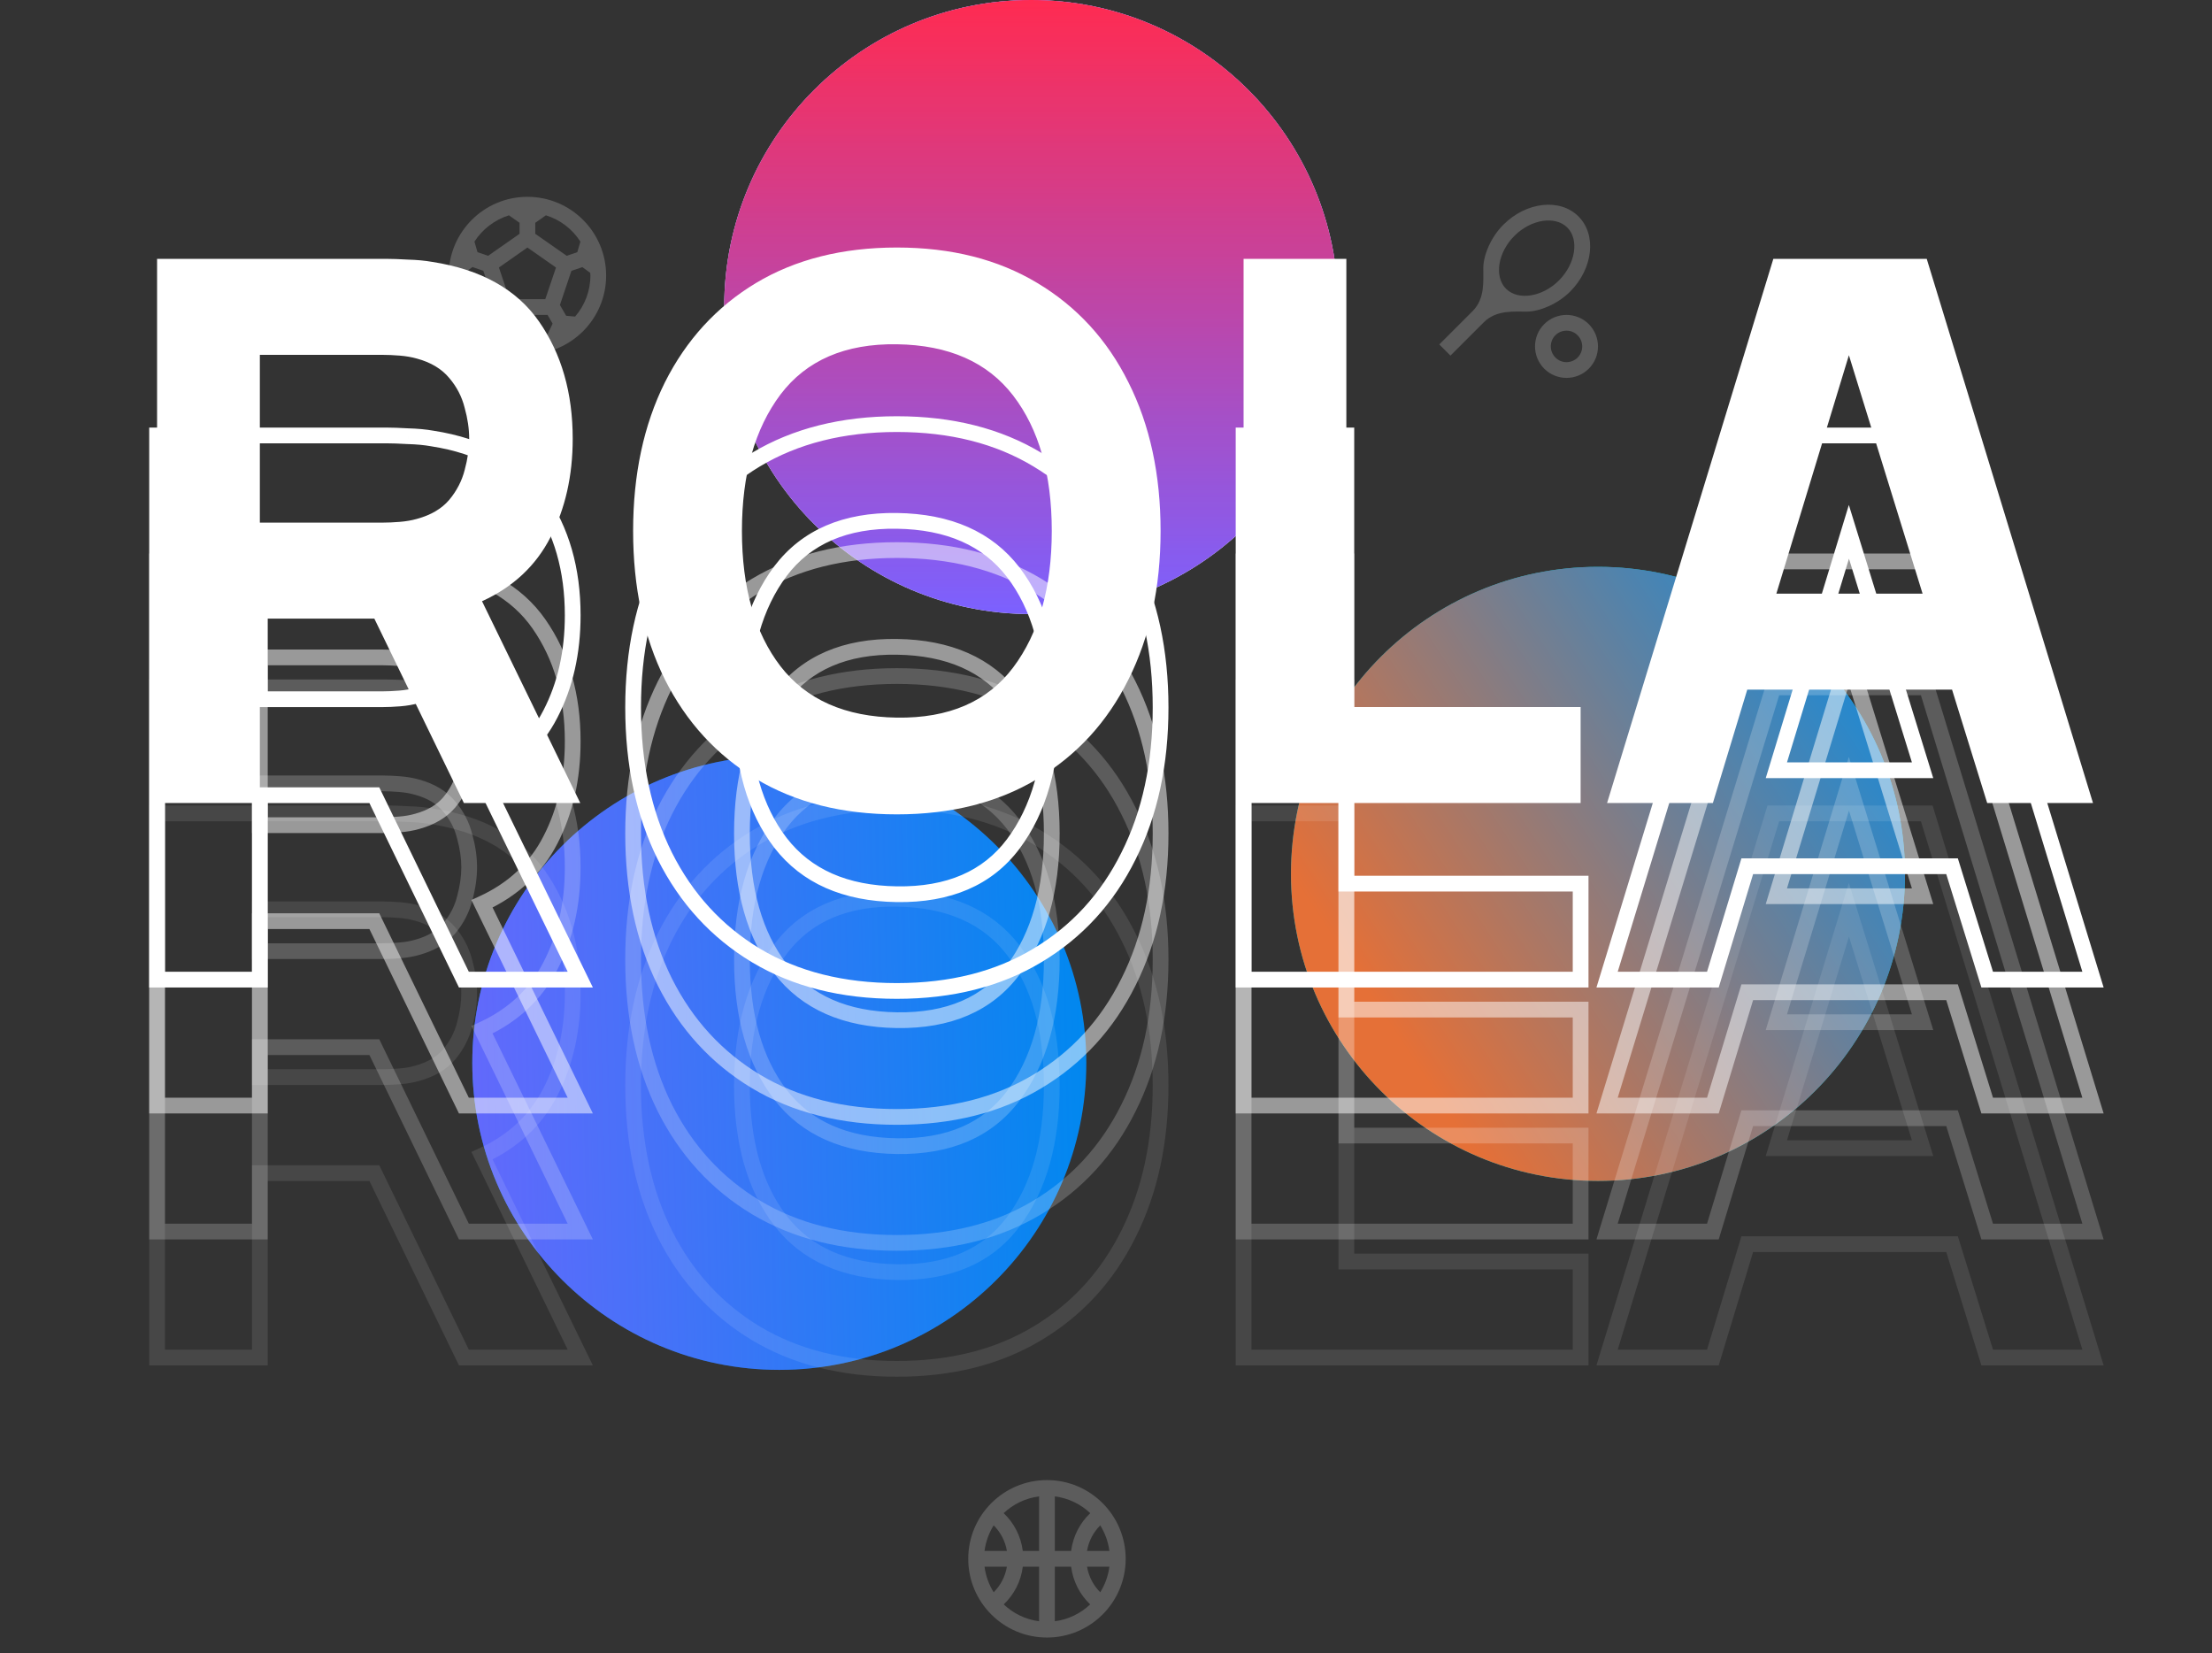 <svg width="281" height="210" viewBox="0 0 281 210" fill="none" xmlns="http://www.w3.org/2000/svg">
<rect x="0" y="0" width="281" height="210" fill="#333333" stroke="none"/>
<circle cx="131" cy="39" r="39" fill="white"/>
<circle cx="131" cy="39" r="39" fill="#7B61FF"/>
<circle cx="131" cy="39" r="39" fill="url(#paint0_linear_846_15789)"/>
<g opacity="0.2" clip-path="url(#clip0_846_15789)">
<path d="M67 25C61.48 25 57 29.48 57 35C57 40.52 61.48 45 67 45C72.52 45 77 40.52 77 35C77 29.48 72.52 25 67 25ZM68 28.3L69.35 27.35C71.17 27.91 72.72 29.11 73.73 30.69L73.34 32.03L71.99 32.49L68 29.7V28.3ZM64.65 27.35L66 28.3V29.7L62.01 32.49L60.66 32.03L60.27 30.69C61.28 29.12 62.83 27.92 64.65 27.35ZM62.08 40.11L60.94 40.21C59.73 38.81 59 36.99 59 35C59 34.88 59.01 34.77 59.02 34.65L60.02 33.92L61.4 34.4L62.86 38.74L62.08 40.11ZM69.5 42.59C68.71 42.85 67.87 43 67 43C66.13 43 65.29 42.85 64.5 42.59L63.81 41.1L64.45 40H69.56L70.2 41.11L69.5 42.59ZM69.27 38H64.73L63.38 33.98L67 31.44L70.63 33.98L69.27 38ZM73.06 40.21L71.92 40.11L71.13 38.74L72.59 34.4L73.98 33.93L74.98 34.66C74.99 34.77 75 34.88 75 35C75 36.99 74.27 38.81 73.06 40.21Z" fill="white"/>
</g>
<circle cx="203" cy="111" r="39" fill="#00E3EF" fill-opacity="0.8"/>
<circle cx="203" cy="111" r="39" fill="url(#paint1_linear_846_15789)" fill-opacity="0.9"/>
<circle cx="99" cy="135" r="39" fill="#0088EF"/>
<circle cx="99" cy="135" r="39" fill="url(#paint2_linear_846_15789)"/>
<g opacity="0.2" clip-path="url(#clip1_846_15789)">
<path d="M200.52 27.49C198.18 25.15 193.9 25.62 190.97 28.55C189.37 30.15 188.45 32.42 188.43 34.01C188.41 35.59 188.69 37.9 187.08 39.51L182.84 43.75L184.26 45.17L188.5 40.93C190.11 39.32 192.42 39.6 194 39.58C195.58 39.56 197.86 38.64 199.46 37.04C202.38 34.11 202.86 29.83 200.52 27.49ZM191.32 36.68C189.79 35.15 190.27 32.07 192.38 29.96C194.49 27.85 197.56 27.37 199.1 28.9C200.63 30.43 200.15 33.51 198.04 35.62C195.93 37.73 192.86 38.21 191.32 36.68Z" fill="white"/>
<path d="M199 42C199.53 42 200.04 42.21 200.41 42.59C201.19 43.37 201.19 44.64 200.41 45.42C200.04 45.79 199.53 46 199 46C198.47 46 197.96 45.79 197.59 45.41C196.81 44.63 196.81 43.36 197.59 42.58C197.96 42.21 198.47 42 199 42ZM199 40C197.98 40 196.95 40.39 196.17 41.17C194.61 42.73 194.61 45.26 196.17 46.83C196.95 47.61 197.98 48 199 48C200.02 48 201.05 47.61 201.83 46.83C203.39 45.27 203.39 42.74 201.83 41.17C201.05 40.39 200.02 40 199 40Z" fill="white"/>
</g>
<g opacity="0.2" clip-path="url(#clip2_846_15789)">
<path d="M133 188C127.48 188 123 192.48 123 198C123 203.52 127.48 208 133 208C138.52 208 143 203.52 143 198C143 192.48 138.52 188 133 188ZM126.23 193.75C127.1 194.62 127.7 195.74 127.91 197H125.07C125.22 195.82 125.63 194.72 126.23 193.75ZM125.07 199H127.91C127.7 200.26 127.1 201.38 126.23 202.25C125.63 201.28 125.22 200.18 125.07 199ZM132 205.93C130.27 205.71 128.71 204.93 127.51 203.79C128.81 202.55 129.7 200.88 129.93 199H132V205.93ZM132 197H129.93C129.69 195.12 128.81 193.44 127.5 192.2C128.71 191.06 130.27 190.29 132 190.07V197ZM140.93 197H138.09C138.3 195.74 138.9 194.62 139.77 193.75C140.37 194.72 140.78 195.82 140.93 197ZM134 190.07C135.73 190.29 137.29 191.06 138.5 192.2C137.19 193.44 136.31 195.12 136.07 197H134V190.07ZM134 205.93V199H136.07C136.31 200.88 137.19 202.55 138.49 203.79C137.29 204.93 135.73 205.71 134 205.93ZM139.77 202.25C138.9 201.39 138.31 200.26 138.09 199H140.93C140.78 200.18 140.37 201.28 139.77 202.25Z" fill="white"/>
</g>
<path d="M19.954 102H33.01V78.576H47.554L58.93 102H73.714L61.234 76.368C65.17 74.576 68.066 71.872 69.922 68.256C71.81 64.608 72.754 60.432 72.754 55.728C72.754 49.904 71.33 44.944 68.482 40.848C65.634 36.752 61.106 34.224 54.898 33.264C54.002 33.104 52.978 33.008 51.826 32.976C50.706 32.912 49.81 32.88 49.138 32.88H19.954V102ZM33.01 66.384V45.072H48.562C49.234 45.072 49.97 45.104 50.77 45.168C51.57 45.232 52.306 45.36 52.978 45.552C54.738 46.032 56.098 46.848 57.058 48C58.018 49.12 58.674 50.384 59.026 51.792C59.41 53.168 59.602 54.48 59.602 55.728C59.602 56.976 59.41 58.304 59.026 59.712C58.674 61.088 58.018 62.352 57.058 63.504C56.098 64.624 54.738 65.424 52.978 65.904C52.306 66.096 51.57 66.224 50.77 66.288C49.97 66.352 49.234 66.384 48.562 66.384H33.01ZM113.931 103.44C120.843 103.44 126.795 101.936 131.787 98.928C136.811 95.92 140.667 91.712 143.355 86.304C146.075 80.896 147.435 74.608 147.435 67.44C147.435 60.272 146.075 53.984 143.355 48.576C140.667 43.168 136.811 38.96 131.787 35.952C126.795 32.944 120.843 31.44 113.931 31.44C107.019 31.44 101.051 32.944 96.027 35.952C91.035 38.96 87.179 43.168 84.459 48.576C81.771 53.984 80.427 60.272 80.427 67.44C80.427 74.608 81.771 80.896 84.459 86.304C87.179 91.712 91.035 95.92 96.027 98.928C101.051 101.936 107.019 103.44 113.931 103.44ZM113.931 91.152C107.371 91.056 102.443 88.88 99.147 84.624C95.883 80.368 94.251 74.64 94.251 67.44C94.251 60.24 95.883 54.464 99.147 50.112C102.443 45.76 107.371 43.632 113.931 43.728C120.523 43.824 125.451 46 128.715 50.256C131.979 54.512 133.611 60.24 133.611 67.44C133.611 74.64 131.979 80.416 128.715 84.768C125.451 89.12 120.523 91.248 113.931 91.152ZM157.977 102H200.793V89.808H171.033V32.88H157.977V102ZM204.154 102H217.594L221.962 87.6H247.978L252.442 102H265.882L244.762 32.88H225.274L204.154 102ZM225.658 75.408L234.874 45.12L244.234 75.408H225.658Z" fill="white"/>
<path d="M19.954 124.431H18.954V125.431H19.954V124.431ZM33.01 124.431V125.431H34.01V124.431H33.01ZM33.01 101.007V100.007H32.01V101.007H33.01ZM47.554 101.007L48.454 100.57L48.18 100.007H47.554V101.007ZM58.93 124.431L58.031 124.868L58.304 125.431H58.93V124.431ZM73.714 124.431V125.431H75.314L74.614 123.993L73.714 124.431ZM61.234 98.799L60.82 97.888L59.886 98.314L60.335 99.236L61.234 98.799ZM69.922 90.687L69.034 90.227L69.033 90.23L69.922 90.687ZM54.898 55.695L54.723 56.679L54.734 56.681L54.746 56.683L54.898 55.695ZM51.826 55.407L51.769 56.405L51.784 56.406L51.799 56.406L51.826 55.407ZM19.954 55.311V54.311H18.954V55.311H19.954ZM33.01 88.815H32.01V89.815H33.01V88.815ZM33.01 67.503V66.503H32.01V67.503H33.01ZM50.77 67.599L50.691 68.596H50.691L50.77 67.599ZM52.978 67.983L52.704 68.944L52.715 68.947L52.978 67.983ZM57.058 70.431L56.29 71.071L56.299 71.082L57.058 70.431ZM59.026 74.223L58.056 74.465L58.059 74.478L58.063 74.492L59.026 74.223ZM59.026 82.143L58.062 81.879L58.059 81.887L58.058 81.895L59.026 82.143ZM57.058 85.935L57.818 86.585L57.827 86.575L57.058 85.935ZM52.978 88.335L52.715 87.37L52.704 87.373L52.978 88.335ZM50.77 88.719L50.85 89.716H50.85L50.77 88.719ZM19.954 125.431H33.01V123.431H19.954V125.431ZM34.01 124.431V101.007H32.01V124.431H34.01ZM33.01 102.007H47.554V100.007H33.01V102.007ZM46.655 101.444L58.031 124.868L59.83 123.994L48.454 100.57L46.655 101.444ZM58.93 125.431H73.714V123.431H58.93V125.431ZM74.614 123.993L62.133 98.361L60.335 99.236L72.815 124.868L74.614 123.993ZM61.649 99.709C65.776 97.83 68.846 94.973 70.812 91.143L69.033 90.23C67.286 93.632 64.565 96.183 60.82 97.888L61.649 99.709ZM70.811 91.146C72.782 87.337 73.754 82.999 73.754 78.159H71.754C71.754 82.726 70.839 86.74 69.034 90.227L70.811 91.146ZM73.754 78.159C73.754 72.166 72.287 66.998 69.303 62.708L67.661 63.849C70.374 67.751 71.754 72.504 71.754 78.159H73.754ZM69.303 62.708C66.261 58.332 61.455 55.697 55.051 54.706L54.746 56.683C60.758 57.613 65.008 60.033 67.661 63.849L69.303 62.708ZM55.074 54.71C54.118 54.54 53.043 54.44 51.854 54.407L51.799 56.406C52.913 56.437 53.886 56.53 54.723 56.679L55.074 54.71ZM51.883 54.408C50.755 54.344 49.838 54.311 49.138 54.311V56.311C49.783 56.311 50.658 56.342 51.769 56.405L51.883 54.408ZM49.138 54.311H19.954V56.311H49.138V54.311ZM18.954 55.311V124.431H20.954V55.311H18.954ZM34.01 88.815V67.503H32.01V88.815H34.01ZM33.01 68.503H48.562V66.503H33.01V68.503ZM48.562 68.503C49.203 68.503 49.912 68.533 50.691 68.596L50.85 66.602C50.029 66.536 49.266 66.503 48.562 66.503V68.503ZM50.691 68.596C51.434 68.655 52.104 68.773 52.704 68.944L53.253 67.021C52.509 66.808 51.707 66.67 50.85 66.602L50.691 68.596ZM52.715 68.947C54.321 69.385 55.487 70.108 56.29 71.071L57.827 69.79C56.709 68.45 55.156 67.54 53.242 67.018L52.715 68.947ZM56.299 71.082C57.16 72.086 57.742 73.21 58.056 74.465L59.996 73.98C59.606 72.419 58.877 71.016 57.818 69.78L56.299 71.082ZM58.063 74.492C58.426 75.792 58.602 77.013 58.602 78.159H60.602C60.602 76.808 60.395 75.405 59.99 73.954L58.063 74.492ZM58.602 78.159C58.602 79.304 58.426 80.543 58.062 81.879L59.991 82.406C60.395 80.926 60.602 79.509 60.602 78.159H58.602ZM58.058 81.895C57.745 83.119 57.16 84.25 56.29 85.294L57.827 86.575C58.876 85.315 59.604 83.919 59.995 82.391L58.058 81.895ZM56.299 85.284C55.497 86.219 54.328 86.93 52.715 87.37L53.242 89.299C55.148 88.779 56.7 87.89 57.818 86.585L56.299 85.284ZM52.704 87.373C52.104 87.544 51.434 87.662 50.691 87.722L50.85 89.716C51.707 89.647 52.509 89.509 53.253 89.296L52.704 87.373ZM50.691 87.722C49.912 87.784 49.203 87.815 48.562 87.815V89.815C49.266 89.815 50.029 89.781 50.85 89.716L50.691 87.722ZM48.562 87.815H33.01V89.815H48.562V87.815ZM131.787 121.359L131.273 120.501L131.271 120.502L131.787 121.359ZM143.355 108.735L142.462 108.285L142.459 108.29L143.355 108.735ZM143.355 71.007L142.459 71.452L142.462 71.456L143.355 71.007ZM131.787 58.383L131.271 59.239L131.273 59.241L131.787 58.383ZM96.027 58.383L95.513 57.525L95.511 57.526L96.027 58.383ZM84.459 71.007L83.566 70.557L83.563 70.562L84.459 71.007ZM84.459 108.735L83.563 109.18L83.566 109.184L84.459 108.735ZM96.027 121.359L95.511 122.215L95.513 122.217L96.027 121.359ZM113.931 113.583L113.916 114.583H113.916L113.931 113.583ZM99.147 107.055L98.353 107.663L98.356 107.667L99.147 107.055ZM99.147 72.543L98.35 71.939L98.347 71.943L99.147 72.543ZM113.931 66.159L113.916 67.159L113.916 67.159L113.931 66.159ZM128.715 72.687L129.508 72.078V72.078L128.715 72.687ZM128.715 107.199L129.515 107.799L128.715 107.199ZM113.931 126.871C120.991 126.871 127.128 125.333 132.303 122.215L131.271 120.502C126.461 123.4 120.695 124.871 113.931 124.871V126.871ZM132.301 122.217C137.494 119.107 141.48 114.753 144.25 109.18L142.459 108.29C139.854 113.532 136.128 117.594 131.273 120.501L132.301 122.217ZM144.248 109.184C147.05 103.613 148.435 97.166 148.435 89.871H146.435C146.435 96.911 145.1 103.04 142.462 108.285L144.248 109.184ZM148.435 89.871C148.435 82.575 147.05 76.128 144.248 70.557L142.462 71.456C145.1 76.701 146.435 82.83 146.435 89.871H148.435ZM144.25 70.562C141.48 64.988 137.494 60.634 132.301 57.525L131.273 59.241C136.128 62.147 139.854 66.209 142.459 71.452L144.25 70.562ZM132.303 57.526C127.128 54.408 120.991 52.871 113.931 52.871V54.871C120.695 54.871 126.461 56.341 131.271 59.239L132.303 57.526ZM113.931 52.871C106.871 52.871 100.718 54.408 95.513 57.525L96.541 59.241C101.383 56.341 107.167 54.871 113.931 54.871V52.871ZM95.511 57.526C90.351 60.635 86.367 64.988 83.566 70.557L85.352 71.456C87.991 66.21 91.719 62.146 96.543 59.239L95.511 57.526ZM83.563 70.562C80.795 76.131 79.427 82.577 79.427 89.871H81.427C81.427 82.828 82.747 76.698 85.354 71.452L83.563 70.562ZM79.427 89.871C79.427 97.165 80.795 103.61 83.563 109.18L85.354 108.29C82.747 103.043 81.427 96.913 81.427 89.871H79.427ZM83.566 109.184C86.367 114.754 90.351 119.106 95.511 122.215L96.543 120.502C91.719 117.595 87.991 113.532 85.352 108.285L83.566 109.184ZM95.513 122.217C100.718 125.333 106.871 126.871 113.931 126.871V124.871C107.167 124.871 101.383 123.4 96.541 120.501L95.513 122.217ZM113.946 112.583C107.616 112.49 103.006 110.405 99.938 106.442L98.356 107.667C101.879 112.216 107.126 114.483 113.916 114.583L113.946 112.583ZM99.94 106.446C96.85 102.416 95.251 96.925 95.251 89.871H93.251C93.251 97.216 94.916 103.181 98.353 107.663L99.94 106.446ZM95.251 89.871C95.251 82.817 96.849 77.273 99.947 73.143L98.347 71.943C94.917 76.516 93.251 82.524 93.251 89.871H95.251ZM99.944 73.146C103.008 69.101 107.602 67.066 113.916 67.159L113.946 65.159C107.14 65.059 101.878 67.281 98.35 71.939L99.944 73.146ZM113.916 67.159C120.28 67.251 124.886 69.337 127.921 73.295L129.508 72.078C126.016 67.524 120.766 65.258 113.945 65.159L113.916 67.159ZM127.921 73.295C131.012 77.325 132.611 82.816 132.611 89.871H134.611C134.611 82.525 132.946 76.56 129.508 72.078L127.921 73.295ZM132.611 89.871C132.611 96.924 131.013 102.468 127.915 106.599L129.515 107.799C132.945 103.225 134.611 97.217 134.611 89.871H132.611ZM127.915 106.599C124.884 110.639 120.294 112.675 113.945 112.583L113.916 114.583C120.752 114.682 126.017 112.462 129.515 107.799L127.915 106.599ZM157.977 124.431H156.977V125.431H157.977V124.431ZM200.793 124.431V125.431H201.793V124.431H200.793ZM200.793 112.239H201.793V111.239H200.793V112.239ZM171.033 112.239H170.033V113.239H171.033V112.239ZM171.033 55.311H172.033V54.311H171.033V55.311ZM157.977 55.311V54.311H156.977V55.311H157.977ZM157.977 125.431H200.793V123.431H157.977V125.431ZM201.793 124.431V112.239H199.793V124.431H201.793ZM200.793 111.239H171.033V113.239H200.793V111.239ZM172.033 112.239V55.311H170.033V112.239H172.033ZM171.033 54.311H157.977V56.311H171.033V54.311ZM156.977 55.311V124.431H158.977V55.311H156.977ZM204.154 124.431L203.198 124.138L202.803 125.431H204.154V124.431ZM217.594 124.431V125.431H218.336L218.551 124.721L217.594 124.431ZM221.962 110.031V109.031H221.221L221.005 109.74L221.962 110.031ZM247.978 110.031L248.934 109.735L248.715 109.031H247.978V110.031ZM252.442 124.431L251.487 124.727L251.705 125.431H252.442V124.431ZM265.882 124.431V125.431H267.234L266.839 124.138L265.882 124.431ZM244.762 55.311L245.719 55.018L245.502 54.311H244.762V55.311ZM225.274 55.311V54.311H224.534L224.318 55.018L225.274 55.311ZM225.658 97.839L224.702 97.548L224.309 98.839H225.658V97.839ZM234.874 67.551L235.83 67.255L234.867 64.14L233.918 67.26L234.874 67.551ZM244.234 97.839V98.839H245.59L245.19 97.543L244.234 97.839ZM204.154 125.431H217.594V123.431H204.154V125.431ZM218.551 124.721L222.919 110.321L221.005 109.74L216.637 124.14L218.551 124.721ZM221.962 111.031H247.978V109.031H221.962V111.031ZM247.023 110.327L251.487 124.727L253.398 124.135L248.934 109.735L247.023 110.327ZM252.442 125.431H265.882V123.431H252.442V125.431ZM266.839 124.138L245.719 55.018L243.806 55.603L264.926 124.723L266.839 124.138ZM244.762 54.311H225.274V56.311H244.762V54.311ZM224.318 55.018L203.198 124.138L205.111 124.723L226.231 55.603L224.318 55.018ZM226.615 98.13L235.831 67.842L233.918 67.26L224.702 97.548L226.615 98.13ZM233.919 67.846L243.279 98.134L245.19 97.543L235.83 67.255L233.919 67.846ZM244.234 96.839H225.658V98.839H244.234V96.839Z" fill="white"/>
<path opacity="0.5" d="M19.954 140.431H18.954V141.431H19.954V140.431ZM33.01 140.431V141.431H34.01V140.431H33.01ZM33.01 117.007V116.007H32.01V117.007H33.01ZM47.554 117.007L48.454 116.57L48.18 116.007H47.554V117.007ZM58.93 140.431L58.031 140.868L58.304 141.431H58.93V140.431ZM73.714 140.431V141.431H75.314L74.614 139.993L73.714 140.431ZM61.234 114.799L60.82 113.889L59.886 114.314L60.335 115.236L61.234 114.799ZM69.922 106.687L69.034 106.227L69.033 106.23L69.922 106.687ZM54.898 71.695L54.723 72.679L54.734 72.681L54.746 72.683L54.898 71.695ZM51.826 71.407L51.769 72.405L51.784 72.406L51.799 72.406L51.826 71.407ZM19.954 71.311V70.311H18.954V71.311H19.954ZM33.01 104.815H32.01V105.815H33.01V104.815ZM33.01 83.503V82.503H32.01V83.503H33.01ZM50.77 83.599L50.691 84.596H50.691L50.77 83.599ZM52.978 83.983L52.704 84.944L52.715 84.947L52.978 83.983ZM57.058 86.431L56.29 87.071L56.299 87.082L57.058 86.431ZM59.026 90.223L58.056 90.465L58.059 90.478L58.063 90.492L59.026 90.223ZM59.026 98.143L58.062 97.879L58.059 97.887L58.058 97.895L59.026 98.143ZM57.058 101.935L57.818 102.586L57.827 102.575L57.058 101.935ZM52.978 104.335L52.715 103.37L52.704 103.373L52.978 104.335ZM50.77 104.719L50.85 105.715H50.85L50.77 104.719ZM19.954 141.431H33.01V139.431H19.954V141.431ZM34.01 140.431V117.007H32.01V140.431H34.01ZM33.01 118.007H47.554V116.007H33.01V118.007ZM46.655 117.444L58.031 140.868L59.83 139.994L48.454 116.57L46.655 117.444ZM58.93 141.431H73.714V139.431H58.93V141.431ZM74.614 139.993L62.133 114.361L60.335 115.236L72.815 140.868L74.614 139.993ZM61.649 115.709C65.776 113.83 68.846 110.973 70.812 107.143L69.033 106.23C67.286 109.632 64.565 112.183 60.82 113.889L61.649 115.709ZM70.811 107.146C72.782 103.337 73.754 98.999 73.754 94.159H71.754C71.754 98.726 70.839 102.74 69.034 106.227L70.811 107.146ZM73.754 94.159C73.754 88.166 72.287 82.998 69.303 78.708L67.661 79.85C70.374 83.751 71.754 88.504 71.754 94.159H73.754ZM69.303 78.708C66.261 74.332 61.455 71.697 55.051 70.706L54.746 72.683C60.758 73.613 65.008 76.033 67.661 79.85L69.303 78.708ZM55.074 70.71C54.118 70.54 53.043 70.44 51.854 70.407L51.799 72.406C52.913 72.437 53.886 72.53 54.723 72.679L55.074 70.71ZM51.883 70.408C50.755 70.344 49.838 70.311 49.138 70.311V72.311C49.783 72.311 50.658 72.341 51.769 72.405L51.883 70.408ZM49.138 70.311H19.954V72.311H49.138V70.311ZM18.954 71.311V140.431H20.954V71.311H18.954ZM34.01 104.815V83.503H32.01V104.815H34.01ZM33.01 84.503H48.562V82.503H33.01V84.503ZM48.562 84.503C49.203 84.503 49.912 84.533 50.691 84.596L50.85 82.602C50.029 82.536 49.266 82.503 48.562 82.503V84.503ZM50.691 84.596C51.434 84.655 52.104 84.773 52.704 84.944L53.253 83.021C52.509 82.808 51.707 82.67 50.85 82.602L50.691 84.596ZM52.715 84.947C54.321 85.385 55.487 86.108 56.29 87.071L57.827 85.79C56.709 84.45 55.156 83.54 53.242 83.018L52.715 84.947ZM56.299 87.082C57.16 88.086 57.742 89.21 58.056 90.465L59.996 89.98C59.606 88.419 58.877 87.016 57.818 85.78L56.299 87.082ZM58.063 90.492C58.426 91.792 58.602 93.013 58.602 94.159H60.602C60.602 92.808 60.395 91.405 59.99 89.954L58.063 90.492ZM58.602 94.159C58.602 95.304 58.426 96.543 58.062 97.879L59.991 98.406C60.395 96.926 60.602 95.509 60.602 94.159H58.602ZM58.058 97.895C57.745 99.119 57.16 100.25 56.29 101.294L57.827 102.575C58.876 101.315 59.604 99.919 59.995 98.391L58.058 97.895ZM56.299 101.284C55.497 102.219 54.328 102.93 52.715 103.37L53.242 105.299C55.148 104.779 56.7 103.89 57.818 102.585L56.299 101.284ZM52.704 103.373C52.104 103.545 51.434 103.662 50.691 103.722L50.85 105.715C51.707 105.647 52.509 105.509 53.253 105.296L52.704 103.373ZM50.691 103.722C49.912 103.784 49.203 103.815 48.562 103.815V105.815C49.266 105.815 50.029 105.781 50.85 105.715L50.691 103.722ZM48.562 103.815H33.01V105.815H48.562V103.815ZM131.787 137.359L131.273 136.501L131.271 136.502L131.787 137.359ZM143.355 124.735L142.462 124.285L142.459 124.29L143.355 124.735ZM143.355 87.007L142.459 87.452L142.462 87.456L143.355 87.007ZM131.787 74.383L131.271 75.239L131.273 75.241L131.787 74.383ZM96.027 74.383L95.513 73.525L95.511 73.526L96.027 74.383ZM84.459 87.007L83.566 86.557L83.563 86.562L84.459 87.007ZM84.459 124.735L83.563 125.18L83.566 125.184L84.459 124.735ZM96.027 137.359L95.511 138.215L95.513 138.217L96.027 137.359ZM113.931 129.583L113.916 130.583H113.916L113.931 129.583ZM99.147 123.055L98.353 123.663L98.356 123.667L99.147 123.055ZM99.147 88.543L98.35 87.939L98.347 87.943L99.147 88.543ZM113.931 82.159L113.916 83.159L113.916 83.159L113.931 82.159ZM128.715 88.687L129.508 88.078V88.078L128.715 88.687ZM128.715 123.199L129.515 123.799L128.715 123.199ZM113.931 142.871C120.991 142.871 127.128 141.333 132.303 138.215L131.271 136.502C126.461 139.4 120.695 140.871 113.931 140.871V142.871ZM132.301 138.217C137.494 135.107 141.48 130.753 144.25 125.18L142.459 124.29C139.854 129.532 136.128 133.594 131.273 136.501L132.301 138.217ZM144.248 125.184C147.05 119.613 148.435 113.166 148.435 105.871H146.435C146.435 112.911 145.1 119.04 142.462 124.285L144.248 125.184ZM148.435 105.871C148.435 98.575 147.05 92.128 144.248 86.557L142.462 87.456C145.1 92.701 146.435 98.83 146.435 105.871H148.435ZM144.25 86.562C141.48 80.988 137.494 76.634 132.301 73.525L131.273 75.241C136.128 78.147 139.854 82.209 142.459 87.452L144.25 86.562ZM132.303 73.526C127.128 70.408 120.991 68.871 113.931 68.871V70.871C120.695 70.871 126.461 72.341 131.271 75.239L132.303 73.526ZM113.931 68.871C106.871 68.871 100.718 70.408 95.513 73.525L96.541 75.241C101.383 72.341 107.167 70.871 113.931 70.871V68.871ZM95.511 73.526C90.351 76.635 86.367 80.988 83.566 86.557L85.352 87.456C87.991 82.21 91.719 78.146 96.543 75.239L95.511 73.526ZM83.563 86.562C80.795 92.131 79.427 98.577 79.427 105.871H81.427C81.427 98.828 82.747 92.698 85.354 87.452L83.563 86.562ZM79.427 105.871C79.427 113.164 80.795 119.61 83.563 125.18L85.354 124.29C82.747 119.043 81.427 112.913 81.427 105.871H79.427ZM83.566 125.184C86.367 130.754 90.351 135.106 95.511 138.215L96.543 136.502C91.719 133.595 87.991 129.532 85.352 124.285L83.566 125.184ZM95.513 138.217C100.718 141.333 106.871 142.871 113.931 142.871V140.871C107.167 140.871 101.383 139.4 96.541 136.501L95.513 138.217ZM113.946 128.583C107.616 128.49 103.006 126.405 99.938 122.442L98.356 123.667C101.879 128.216 107.126 130.483 113.916 130.583L113.946 128.583ZM99.94 122.446C96.85 118.416 95.251 112.925 95.251 105.871H93.251C93.251 113.216 94.916 119.181 98.353 123.663L99.94 122.446ZM95.251 105.871C95.251 98.817 96.849 93.273 99.947 89.143L98.347 87.943C94.917 92.516 93.251 98.524 93.251 105.871H95.251ZM99.944 89.146C103.008 85.101 107.602 83.066 113.916 83.159L113.946 81.159C107.14 81.059 101.878 83.281 98.35 87.939L99.944 89.146ZM113.916 83.159C120.28 83.251 124.886 85.337 127.921 89.295L129.508 88.078C126.016 83.524 120.766 81.258 113.945 81.159L113.916 83.159ZM127.921 89.295C131.012 93.325 132.611 98.816 132.611 105.871H134.611C134.611 98.525 132.946 92.56 129.508 88.078L127.921 89.295ZM132.611 105.871C132.611 112.924 131.013 118.468 127.915 122.599L129.515 123.799C132.945 119.225 134.611 113.217 134.611 105.871H132.611ZM127.915 122.599C124.884 126.639 120.294 128.675 113.945 128.583L113.916 130.583C120.752 130.682 126.017 128.462 129.515 123.799L127.915 122.599ZM157.977 140.431H156.977V141.431H157.977V140.431ZM200.793 140.431V141.431H201.793V140.431H200.793ZM200.793 128.239H201.793V127.239H200.793V128.239ZM171.033 128.239H170.033V129.239H171.033V128.239ZM171.033 71.311H172.033V70.311H171.033V71.311ZM157.977 71.311V70.311H156.977V71.311H157.977ZM157.977 141.431H200.793V139.431H157.977V141.431ZM201.793 140.431V128.239H199.793V140.431H201.793ZM200.793 127.239H171.033V129.239H200.793V127.239ZM172.033 128.239V71.311H170.033V128.239H172.033ZM171.033 70.311H157.977V72.311H171.033V70.311ZM156.977 71.311V140.431H158.977V71.311H156.977ZM204.154 140.431L203.198 140.138L202.803 141.431H204.154V140.431ZM217.594 140.431V141.431H218.336L218.551 140.721L217.594 140.431ZM221.962 126.031V125.031H221.221L221.005 125.74L221.962 126.031ZM247.978 126.031L248.934 125.735L248.715 125.031H247.978V126.031ZM252.442 140.431L251.487 140.727L251.705 141.431H252.442V140.431ZM265.882 140.431V141.431H267.234L266.839 140.138L265.882 140.431ZM244.762 71.311L245.719 71.018L245.502 70.311H244.762V71.311ZM225.274 71.311V70.311H224.534L224.318 71.018L225.274 71.311ZM225.658 113.839L224.702 113.548L224.309 114.839H225.658V113.839ZM234.874 83.551L235.83 83.255L234.867 80.14L233.918 83.26L234.874 83.551ZM244.234 113.839V114.839H245.59L245.19 113.543L244.234 113.839ZM204.154 141.431H217.594V139.431H204.154V141.431ZM218.551 140.721L222.919 126.321L221.005 125.74L216.637 140.14L218.551 140.721ZM221.962 127.031H247.978V125.031H221.962V127.031ZM247.023 126.327L251.487 140.727L253.398 140.135L248.934 125.735L247.023 126.327ZM252.442 141.431H265.882V139.431H252.442V141.431ZM266.839 140.138L245.719 71.018L243.806 71.603L264.926 140.723L266.839 140.138ZM244.762 70.311H225.274V72.311H244.762V70.311ZM224.318 71.018L203.198 140.138L205.111 140.723L226.231 71.603L224.318 71.018ZM226.615 114.13L235.831 83.842L233.918 83.26L224.702 113.548L226.615 114.13ZM233.919 83.846L243.279 114.134L245.19 113.543L235.83 83.255L233.919 83.846ZM244.234 112.839H225.658V114.839H244.234V112.839Z" fill="white"/>
<path opacity="0.2" d="M19.954 156.431H18.954V157.431H19.954V156.431ZM33.01 156.431V157.431H34.01V156.431H33.01ZM33.01 133.007V132.007H32.01V133.007H33.01ZM47.554 133.007L48.454 132.57L48.18 132.007H47.554V133.007ZM58.93 156.431L58.031 156.868L58.304 157.431H58.93V156.431ZM73.714 156.431V157.431H75.314L74.614 155.993L73.714 156.431ZM61.234 130.799L60.82 129.889L59.886 130.314L60.335 131.236L61.234 130.799ZM69.922 122.687L69.034 122.227L69.033 122.23L69.922 122.687ZM54.898 87.695L54.723 88.679L54.734 88.681L54.746 88.683L54.898 87.695ZM51.826 87.407L51.769 88.405L51.784 88.406L51.799 88.406L51.826 87.407ZM19.954 87.311V86.311H18.954V87.311H19.954ZM33.01 120.815H32.01V121.815H33.01V120.815ZM33.01 99.503V98.503H32.01V99.503H33.01ZM50.77 99.599L50.691 100.595H50.691L50.77 99.599ZM52.978 99.983L52.704 100.944L52.715 100.947L52.978 99.983ZM57.058 102.431L56.29 103.071L56.299 103.081L57.058 102.431ZM59.026 106.223L58.056 106.465L58.059 106.478L58.063 106.491L59.026 106.223ZM59.026 114.143L58.062 113.88L58.059 113.887L58.058 113.895L59.026 114.143ZM57.058 117.935L57.818 118.586L57.827 118.575L57.058 117.935ZM52.978 120.335L52.715 119.37L52.704 119.373L52.978 120.335ZM50.77 120.719L50.85 121.715H50.85L50.77 120.719ZM19.954 157.431H33.01V155.431H19.954V157.431ZM34.01 156.431V133.007H32.01V156.431H34.01ZM33.01 134.007H47.554V132.007H33.01V134.007ZM46.655 133.444L58.031 156.868L59.83 155.994L48.454 132.57L46.655 133.444ZM58.93 157.431H73.714V155.431H58.93V157.431ZM74.614 155.993L62.133 130.361L60.335 131.236L72.815 156.868L74.614 155.993ZM61.649 131.709C65.776 129.83 68.846 126.973 70.812 123.143L69.033 122.23C67.286 125.632 64.565 128.183 60.82 129.889L61.649 131.709ZM70.811 123.146C72.782 119.337 73.754 114.999 73.754 110.159H71.754C71.754 114.726 70.839 118.74 69.034 122.227L70.811 123.146ZM73.754 110.159C73.754 104.166 72.287 98.998 69.303 94.708L67.661 95.85C70.374 99.751 71.754 104.504 71.754 110.159H73.754ZM69.303 94.708C66.261 90.332 61.455 87.697 55.051 86.706L54.746 88.683C60.758 89.613 65.008 92.033 67.661 95.85L69.303 94.708ZM55.074 86.71C54.118 86.54 53.043 86.44 51.854 86.407L51.799 88.406C52.913 88.437 53.886 88.53 54.723 88.679L55.074 86.71ZM51.883 86.408C50.755 86.344 49.838 86.311 49.138 86.311V88.311C49.783 88.311 50.658 88.341 51.769 88.405L51.883 86.408ZM49.138 86.311H19.954V88.311H49.138V86.311ZM18.954 87.311V156.431H20.954V87.311H18.954ZM34.01 120.815V99.503H32.01V120.815H34.01ZM33.01 100.503H48.562V98.503H33.01V100.503ZM48.562 100.503C49.203 100.503 49.912 100.533 50.691 100.595L50.85 98.602C50.029 98.536 49.266 98.503 48.562 98.503V100.503ZM50.691 100.595C51.434 100.655 52.104 100.773 52.704 100.944L53.253 99.021C52.509 98.808 51.707 98.67 50.85 98.602L50.691 100.595ZM52.715 100.947C54.321 101.385 55.487 102.108 56.29 103.071L57.827 101.79C56.709 100.45 55.156 99.54 53.242 99.018L52.715 100.947ZM56.299 103.081C57.16 104.086 57.742 105.21 58.056 106.465L59.996 105.98C59.606 104.419 58.877 103.016 57.818 101.78L56.299 103.081ZM58.063 106.491C58.426 107.792 58.602 109.014 58.602 110.159H60.602C60.602 108.808 60.395 107.405 59.99 105.954L58.063 106.491ZM58.602 110.159C58.602 111.304 58.426 112.543 58.062 113.88L59.991 114.406C60.395 112.926 60.602 111.509 60.602 110.159H58.602ZM58.058 113.895C57.745 115.119 57.16 116.25 56.29 117.294L57.827 118.575C58.876 117.315 59.604 115.919 59.995 114.39L58.058 113.895ZM56.299 117.284C55.497 118.219 54.328 118.93 52.715 119.37L53.242 121.299C55.148 120.779 56.7 119.89 57.818 118.585L56.299 117.284ZM52.704 119.373C52.104 119.545 51.434 119.662 50.691 119.722L50.85 121.715C51.707 121.647 52.509 121.509 53.253 121.296L52.704 119.373ZM50.691 119.722C49.912 119.784 49.203 119.815 48.562 119.815V121.815C49.266 121.815 50.029 121.781 50.85 121.715L50.691 119.722ZM48.562 119.815H33.01V121.815H48.562V119.815ZM131.787 153.359L131.273 152.501L131.271 152.502L131.787 153.359ZM143.355 140.735L142.462 140.285L142.459 140.29L143.355 140.735ZM143.355 103.007L142.459 103.452L142.462 103.456L143.355 103.007ZM131.787 90.383L131.271 91.239L131.273 91.241L131.787 90.383ZM96.027 90.383L95.513 89.525L95.511 89.526L96.027 90.383ZM84.459 103.007L83.566 102.557L83.563 102.562L84.459 103.007ZM84.459 140.735L83.563 141.18L83.566 141.184L84.459 140.735ZM96.027 153.359L95.511 154.215L95.513 154.217L96.027 153.359ZM113.931 145.583L113.916 146.583H113.916L113.931 145.583ZM99.147 139.055L98.353 139.663L98.356 139.667L99.147 139.055ZM99.147 104.543L98.35 103.939L98.347 103.943L99.147 104.543ZM113.931 98.159L113.916 99.159L113.916 99.159L113.931 98.159ZM128.715 104.687L129.508 104.078V104.078L128.715 104.687ZM128.715 139.199L129.515 139.799L128.715 139.199ZM113.931 158.871C120.991 158.871 127.128 157.333 132.303 154.215L131.271 152.502C126.461 155.4 120.695 156.871 113.931 156.871V158.871ZM132.301 154.217C137.494 151.107 141.48 146.753 144.25 141.18L142.459 140.29C139.854 145.532 136.128 149.594 131.273 152.501L132.301 154.217ZM144.248 141.184C147.05 135.613 148.435 129.166 148.435 121.871H146.435C146.435 128.911 145.1 135.04 142.462 140.285L144.248 141.184ZM148.435 121.871C148.435 114.575 147.05 108.128 144.248 102.557L142.462 103.456C145.1 108.701 146.435 114.83 146.435 121.871H148.435ZM144.25 102.562C141.48 96.988 137.494 92.634 132.301 89.525L131.273 91.241C136.128 94.147 139.854 98.209 142.459 103.452L144.25 102.562ZM132.303 89.526C127.128 86.408 120.991 84.871 113.931 84.871V86.871C120.695 86.871 126.461 88.341 131.271 91.239L132.303 89.526ZM113.931 84.871C106.871 84.871 100.718 86.408 95.513 89.525L96.541 91.241C101.383 88.341 107.167 86.871 113.931 86.871V84.871ZM95.511 89.526C90.351 92.635 86.367 96.988 83.566 102.557L85.352 103.456C87.991 98.21 91.719 94.146 96.543 91.239L95.511 89.526ZM83.563 102.562C80.795 108.131 79.427 114.577 79.427 121.871H81.427C81.427 114.828 82.747 108.698 85.354 103.452L83.563 102.562ZM79.427 121.871C79.427 129.164 80.795 135.61 83.563 141.18L85.354 140.29C82.747 135.043 81.427 128.913 81.427 121.871H79.427ZM83.566 141.184C86.367 146.754 90.351 151.106 95.511 154.215L96.543 152.502C91.719 149.595 87.991 145.532 85.352 140.285L83.566 141.184ZM95.513 154.217C100.718 157.333 106.871 158.871 113.931 158.871V156.871C107.167 156.871 101.383 155.4 96.541 152.501L95.513 154.217ZM113.946 144.583C107.616 144.49 103.006 142.405 99.938 138.442L98.356 139.667C101.879 144.216 107.126 146.483 113.916 146.583L113.946 144.583ZM99.94 138.446C96.85 134.416 95.251 128.925 95.251 121.871H93.251C93.251 129.216 94.916 135.181 98.353 139.663L99.94 138.446ZM95.251 121.871C95.251 114.817 96.849 109.273 99.947 105.143L98.347 103.943C94.917 108.516 93.251 114.524 93.251 121.871H95.251ZM99.944 105.146C103.008 101.101 107.602 99.066 113.916 99.159L113.946 97.159C107.14 97.059 101.878 99.281 98.35 103.939L99.944 105.146ZM113.916 99.159C120.28 99.251 124.886 101.337 127.921 105.295L129.508 104.078C126.016 99.524 120.766 97.258 113.945 97.159L113.916 99.159ZM127.921 105.295C131.012 109.325 132.611 114.816 132.611 121.871H134.611C134.611 114.525 132.946 108.56 129.508 104.078L127.921 105.295ZM132.611 121.871C132.611 128.924 131.013 134.468 127.915 138.599L129.515 139.799C132.945 135.225 134.611 129.217 134.611 121.871H132.611ZM127.915 138.599C124.884 142.639 120.294 144.675 113.945 144.583L113.916 146.583C120.752 146.682 126.017 144.462 129.515 139.799L127.915 138.599ZM157.977 156.431H156.977V157.431H157.977V156.431ZM200.793 156.431V157.431H201.793V156.431H200.793ZM200.793 144.239H201.793V143.239H200.793V144.239ZM171.033 144.239H170.033V145.239H171.033V144.239ZM171.033 87.311H172.033V86.311H171.033V87.311ZM157.977 87.311V86.311H156.977V87.311H157.977ZM157.977 157.431H200.793V155.431H157.977V157.431ZM201.793 156.431V144.239H199.793V156.431H201.793ZM200.793 143.239H171.033V145.239H200.793V143.239ZM172.033 144.239V87.311H170.033V144.239H172.033ZM171.033 86.311H157.977V88.311H171.033V86.311ZM156.977 87.311V156.431H158.977V87.311H156.977ZM204.154 156.431L203.198 156.138L202.803 157.431H204.154V156.431ZM217.594 156.431V157.431H218.336L218.551 156.721L217.594 156.431ZM221.962 142.031V141.031H221.221L221.005 141.74L221.962 142.031ZM247.978 142.031L248.934 141.735L248.715 141.031H247.978V142.031ZM252.442 156.431L251.487 156.727L251.705 157.431H252.442V156.431ZM265.882 156.431V157.431H267.234L266.839 156.138L265.882 156.431ZM244.762 87.311L245.719 87.018L245.502 86.311H244.762V87.311ZM225.274 87.311V86.311H224.534L224.318 87.018L225.274 87.311ZM225.658 129.839L224.702 129.548L224.309 130.839H225.658V129.839ZM234.874 99.551L235.83 99.255L234.867 96.14L233.918 99.26L234.874 99.551ZM244.234 129.839V130.839H245.59L245.19 129.543L244.234 129.839ZM204.154 157.431H217.594V155.431H204.154V157.431ZM218.551 156.721L222.919 142.321L221.005 141.74L216.637 156.14L218.551 156.721ZM221.962 143.031H247.978V141.031H221.962V143.031ZM247.023 142.327L251.487 156.727L253.398 156.135L248.934 141.735L247.023 142.327ZM252.442 157.431H265.882V155.431H252.442V157.431ZM266.839 156.138L245.719 87.018L243.806 87.603L264.926 156.723L266.839 156.138ZM244.762 86.311H225.274V88.311H244.762V86.311ZM224.318 87.018L203.198 156.138L205.111 156.723L226.231 87.603L224.318 87.018ZM226.615 130.13L235.831 99.842L233.918 99.26L224.702 129.548L226.615 130.13ZM233.919 99.846L243.279 130.134L245.19 129.543L235.83 99.255L233.919 99.846ZM244.234 128.839H225.658V130.839H244.234V128.839Z" fill="white"/>
<path opacity="0.1" d="M19.954 172.431H18.954V173.431H19.954V172.431ZM33.01 172.431V173.431H34.01V172.431H33.01ZM33.01 149.007V148.007H32.01V149.007H33.01ZM47.554 149.007L48.454 148.57L48.18 148.007H47.554V149.007ZM58.93 172.431L58.031 172.868L58.304 173.431H58.93V172.431ZM73.714 172.431V173.431H75.314L74.614 171.993L73.714 172.431ZM61.234 146.799L60.82 145.889L59.886 146.314L60.335 147.236L61.234 146.799ZM69.922 138.687L69.034 138.227L69.033 138.23L69.922 138.687ZM54.898 103.695L54.723 104.679L54.734 104.681L54.746 104.683L54.898 103.695ZM51.826 103.407L51.769 104.405L51.784 104.406L51.799 104.406L51.826 103.407ZM19.954 103.311V102.311H18.954V103.311H19.954ZM33.01 136.815H32.01V137.815H33.01V136.815ZM33.01 115.503V114.503H32.01V115.503H33.01ZM50.77 115.599L50.691 116.595H50.691L50.77 115.599ZM52.978 115.983L52.704 116.944L52.715 116.947L52.978 115.983ZM57.058 118.431L56.29 119.071L56.299 119.081L57.058 118.431ZM59.026 122.223L58.056 122.465L58.059 122.478L58.063 122.491L59.026 122.223ZM59.026 130.143L58.062 129.88L58.059 129.887L58.058 129.895L59.026 130.143ZM57.058 133.935L57.818 134.586L57.827 134.575L57.058 133.935ZM52.978 136.335L52.715 135.37L52.704 135.373L52.978 136.335ZM50.77 136.719L50.85 137.715H50.85L50.77 136.719ZM19.954 173.431H33.01V171.431H19.954V173.431ZM34.01 172.431V149.007H32.01V172.431H34.01ZM33.01 150.007H47.554V148.007H33.01V150.007ZM46.655 149.444L58.031 172.868L59.83 171.994L48.454 148.57L46.655 149.444ZM58.93 173.431H73.714V171.431H58.93V173.431ZM74.614 171.993L62.133 146.361L60.335 147.236L72.815 172.868L74.614 171.993ZM61.649 147.709C65.776 145.83 68.846 142.973 70.812 139.143L69.033 138.23C67.286 141.632 64.565 144.183 60.82 145.889L61.649 147.709ZM70.811 139.146C72.782 135.337 73.754 130.999 73.754 126.159H71.754C71.754 130.726 70.839 134.74 69.034 138.227L70.811 139.146ZM73.754 126.159C73.754 120.166 72.287 114.998 69.303 110.708L67.661 111.85C70.374 115.751 71.754 120.504 71.754 126.159H73.754ZM69.303 110.708C66.261 106.332 61.455 103.697 55.051 102.706L54.746 104.683C60.758 105.613 65.008 108.033 67.661 111.85L69.303 110.708ZM55.074 102.71C54.118 102.54 53.043 102.44 51.854 102.407L51.799 104.406C52.913 104.437 53.886 104.53 54.723 104.679L55.074 102.71ZM51.883 102.408C50.755 102.344 49.838 102.311 49.138 102.311V104.311C49.783 104.311 50.658 104.342 51.769 104.405L51.883 102.408ZM49.138 102.311H19.954V104.311H49.138V102.311ZM18.954 103.311V172.431H20.954V103.311H18.954ZM34.01 136.815V115.503H32.01V136.815H34.01ZM33.01 116.503H48.562V114.503H33.01V116.503ZM48.562 116.503C49.203 116.503 49.912 116.533 50.691 116.595L50.85 114.602C50.029 114.536 49.266 114.503 48.562 114.503V116.503ZM50.691 116.595C51.434 116.655 52.104 116.773 52.704 116.944L53.253 115.021C52.509 114.809 51.707 114.67 50.85 114.602L50.691 116.595ZM52.715 116.947C54.321 117.385 55.487 118.108 56.29 119.071L57.827 117.79C56.709 116.45 55.156 115.54 53.242 115.018L52.715 116.947ZM56.299 119.081C57.16 120.086 57.742 121.21 58.056 122.465L59.996 121.98C59.606 120.419 58.877 119.016 57.818 117.78L56.299 119.081ZM58.063 122.491C58.426 123.792 58.602 125.014 58.602 126.159H60.602C60.602 124.808 60.395 123.405 59.99 121.954L58.063 122.491ZM58.602 126.159C58.602 127.304 58.426 128.543 58.062 129.88L59.991 130.406C60.395 128.926 60.602 127.509 60.602 126.159H58.602ZM58.058 129.895C57.745 131.119 57.16 132.25 56.29 133.294L57.827 134.575C58.876 133.315 59.604 131.919 59.995 130.39L58.058 129.895ZM56.299 133.284C55.497 134.219 54.328 134.93 52.715 135.37L53.242 137.299C55.148 136.779 56.7 135.89 57.818 134.585L56.299 133.284ZM52.704 135.373C52.104 135.545 51.434 135.662 50.691 135.722L50.85 137.715C51.707 137.647 52.509 137.509 53.253 137.296L52.704 135.373ZM50.691 135.722C49.912 135.784 49.203 135.815 48.562 135.815V137.815C49.266 137.815 50.029 137.781 50.85 137.715L50.691 135.722ZM48.562 135.815H33.01V137.815H48.562V135.815ZM131.787 169.359L131.273 168.501L131.271 168.502L131.787 169.359ZM143.355 156.735L142.462 156.285L142.459 156.29L143.355 156.735ZM143.355 119.007L142.459 119.452L142.462 119.456L143.355 119.007ZM131.787 106.383L131.271 107.239L131.273 107.241L131.787 106.383ZM96.027 106.383L95.513 105.525L95.511 105.526L96.027 106.383ZM84.459 119.007L83.566 118.557L83.563 118.562L84.459 119.007ZM84.459 156.735L83.563 157.18L83.566 157.184L84.459 156.735ZM96.027 169.359L95.511 170.215L95.513 170.217L96.027 169.359ZM113.931 161.583L113.916 162.583H113.916L113.931 161.583ZM99.147 155.055L98.353 155.663L98.356 155.667L99.147 155.055ZM99.147 120.543L98.35 119.939L98.347 119.943L99.147 120.543ZM113.931 114.159L113.916 115.159L113.916 115.159L113.931 114.159ZM128.715 120.687L129.508 120.078V120.078L128.715 120.687ZM128.715 155.199L129.515 155.799L128.715 155.199ZM113.931 174.871C120.991 174.871 127.128 173.333 132.303 170.215L131.271 168.502C126.461 171.4 120.695 172.871 113.931 172.871V174.871ZM132.301 170.217C137.494 167.107 141.48 162.753 144.25 157.18L142.459 156.29C139.854 161.532 136.128 165.594 131.273 168.501L132.301 170.217ZM144.248 157.184C147.05 151.613 148.435 145.166 148.435 137.871H146.435C146.435 144.911 145.1 151.04 142.462 156.285L144.248 157.184ZM148.435 137.871C148.435 130.575 147.05 124.128 144.248 118.557L142.462 119.456C145.1 124.701 146.435 130.83 146.435 137.871H148.435ZM144.25 118.562C141.48 112.988 137.494 108.634 132.301 105.525L131.273 107.241C136.128 110.147 139.854 114.209 142.459 119.452L144.25 118.562ZM132.303 105.526C127.128 102.408 120.991 100.871 113.931 100.871V102.871C120.695 102.871 126.461 104.341 131.271 107.239L132.303 105.526ZM113.931 100.871C106.871 100.871 100.718 102.408 95.513 105.525L96.541 107.241C101.383 104.341 107.167 102.871 113.931 102.871V100.871ZM95.511 105.526C90.351 108.635 86.367 112.988 83.566 118.557L85.352 119.456C87.991 114.21 91.719 110.146 96.543 107.239L95.511 105.526ZM83.563 118.562C80.795 124.131 79.427 130.577 79.427 137.871H81.427C81.427 130.828 82.747 124.698 85.354 119.452L83.563 118.562ZM79.427 137.871C79.427 145.164 80.795 151.61 83.563 157.18L85.354 156.29C82.747 151.043 81.427 144.913 81.427 137.871H79.427ZM83.566 157.184C86.367 162.754 90.351 167.106 95.511 170.215L96.543 168.502C91.719 165.595 87.991 161.532 85.352 156.285L83.566 157.184ZM95.513 170.217C100.718 173.333 106.871 174.871 113.931 174.871V172.871C107.167 172.871 101.383 171.4 96.541 168.501L95.513 170.217ZM113.946 160.583C107.616 160.49 103.006 158.405 99.938 154.442L98.356 155.667C101.879 160.216 107.126 162.483 113.916 162.583L113.946 160.583ZM99.94 154.446C96.85 150.416 95.251 144.925 95.251 137.871H93.251C93.251 145.216 94.916 151.181 98.353 155.663L99.94 154.446ZM95.251 137.871C95.251 130.817 96.849 125.273 99.947 121.143L98.347 119.943C94.917 124.516 93.251 130.524 93.251 137.871H95.251ZM99.944 121.146C103.008 117.101 107.602 115.066 113.916 115.159L113.946 113.159C107.14 113.059 101.878 115.281 98.35 119.939L99.944 121.146ZM113.916 115.159C120.28 115.251 124.886 117.337 127.921 121.295L129.508 120.078C126.016 115.524 120.766 113.258 113.945 113.159L113.916 115.159ZM127.921 121.295C131.012 125.325 132.611 130.816 132.611 137.871H134.611C134.611 130.525 132.946 124.56 129.508 120.078L127.921 121.295ZM132.611 137.871C132.611 144.924 131.013 150.468 127.915 154.599L129.515 155.799C132.945 151.225 134.611 145.217 134.611 137.871H132.611ZM127.915 154.599C124.884 158.639 120.294 160.675 113.945 160.583L113.916 162.583C120.752 162.682 126.017 160.462 129.515 155.799L127.915 154.599ZM157.977 172.431H156.977V173.431H157.977V172.431ZM200.793 172.431V173.431H201.793V172.431H200.793ZM200.793 160.239H201.793V159.239H200.793V160.239ZM171.033 160.239H170.033V161.239H171.033V160.239ZM171.033 103.311H172.033V102.311H171.033V103.311ZM157.977 103.311V102.311H156.977V103.311H157.977ZM157.977 173.431H200.793V171.431H157.977V173.431ZM201.793 172.431V160.239H199.793V172.431H201.793ZM200.793 159.239H171.033V161.239H200.793V159.239ZM172.033 160.239V103.311H170.033V160.239H172.033ZM171.033 102.311H157.977V104.311H171.033V102.311ZM156.977 103.311V172.431H158.977V103.311H156.977ZM204.154 172.431L203.198 172.138L202.803 173.431H204.154V172.431ZM217.594 172.431V173.431H218.336L218.551 172.721L217.594 172.431ZM221.962 158.031V157.031H221.221L221.005 157.74L221.962 158.031ZM247.978 158.031L248.934 157.735L248.715 157.031H247.978V158.031ZM252.442 172.431L251.487 172.727L251.705 173.431H252.442V172.431ZM265.882 172.431V173.431H267.234L266.839 172.138L265.882 172.431ZM244.762 103.311L245.719 103.018L245.502 102.311H244.762V103.311ZM225.274 103.311V102.311H224.534L224.318 103.018L225.274 103.311ZM225.658 145.839L224.702 145.548L224.309 146.839H225.658V145.839ZM234.874 115.551L235.83 115.255L234.867 112.14L233.918 115.26L234.874 115.551ZM244.234 145.839V146.839H245.59L245.19 145.543L244.234 145.839ZM204.154 173.431H217.594V171.431H204.154V173.431ZM218.551 172.721L222.919 158.321L221.005 157.74L216.637 172.14L218.551 172.721ZM221.962 159.031H247.978V157.031H221.962V159.031ZM247.023 158.327L251.487 172.727L253.398 172.135L248.934 157.735L247.023 158.327ZM252.442 173.431H265.882V171.431H252.442V173.431ZM266.839 172.138L245.719 103.018L243.806 103.603L264.926 172.723L266.839 172.138ZM244.762 102.311H225.274V104.311H244.762V102.311ZM224.318 103.018L203.198 172.138L205.111 172.723L226.231 103.603L224.318 103.018ZM226.615 146.13L235.831 115.842L233.918 115.26L224.702 145.548L226.615 146.13ZM233.919 115.846L243.279 146.134L245.19 145.543L235.83 115.255L233.919 115.846ZM244.234 144.839H225.658V146.839H244.234V144.839Z" fill="white"/>
<defs>
<linearGradient id="paint0_linear_846_15789" x1="131" y1="0" x2="131" y2="78" gradientUnits="userSpaceOnUse">
<stop stop-color="#FF2B51"/>
<stop offset="1" stop-color="#FF2B51" stop-opacity="0"/>
</linearGradient>
<linearGradient id="paint1_linear_846_15789" x1="303.36" y1="166.38" x2="231.61" y2="213.625" gradientUnits="userSpaceOnUse">
<stop stop-color="#0088EF"/>
<stop offset="1" stop-color="#FD6727"/>
</linearGradient>
<linearGradient id="paint2_linear_846_15789" x1="60.503" y1="174" x2="139.836" y2="172.086" gradientUnits="userSpaceOnUse">
<stop stop-color="#7B61FF" stop-opacity="0.8"/>
<stop offset="1" stop-color="#7B61FF" stop-opacity="0"/>
</linearGradient>
<clipPath id="clip0_846_15789">
<rect width="24" height="24" fill="white" transform="translate(55 23)"/>
</clipPath>
<clipPath id="clip1_846_15789">
<rect width="24" height="24" fill="white" transform="translate(181 25)"/>
</clipPath>
<clipPath id="clip2_846_15789">
<rect width="24" height="24" fill="white" transform="translate(121 186)"/>
</clipPath>
</defs>
</svg>
